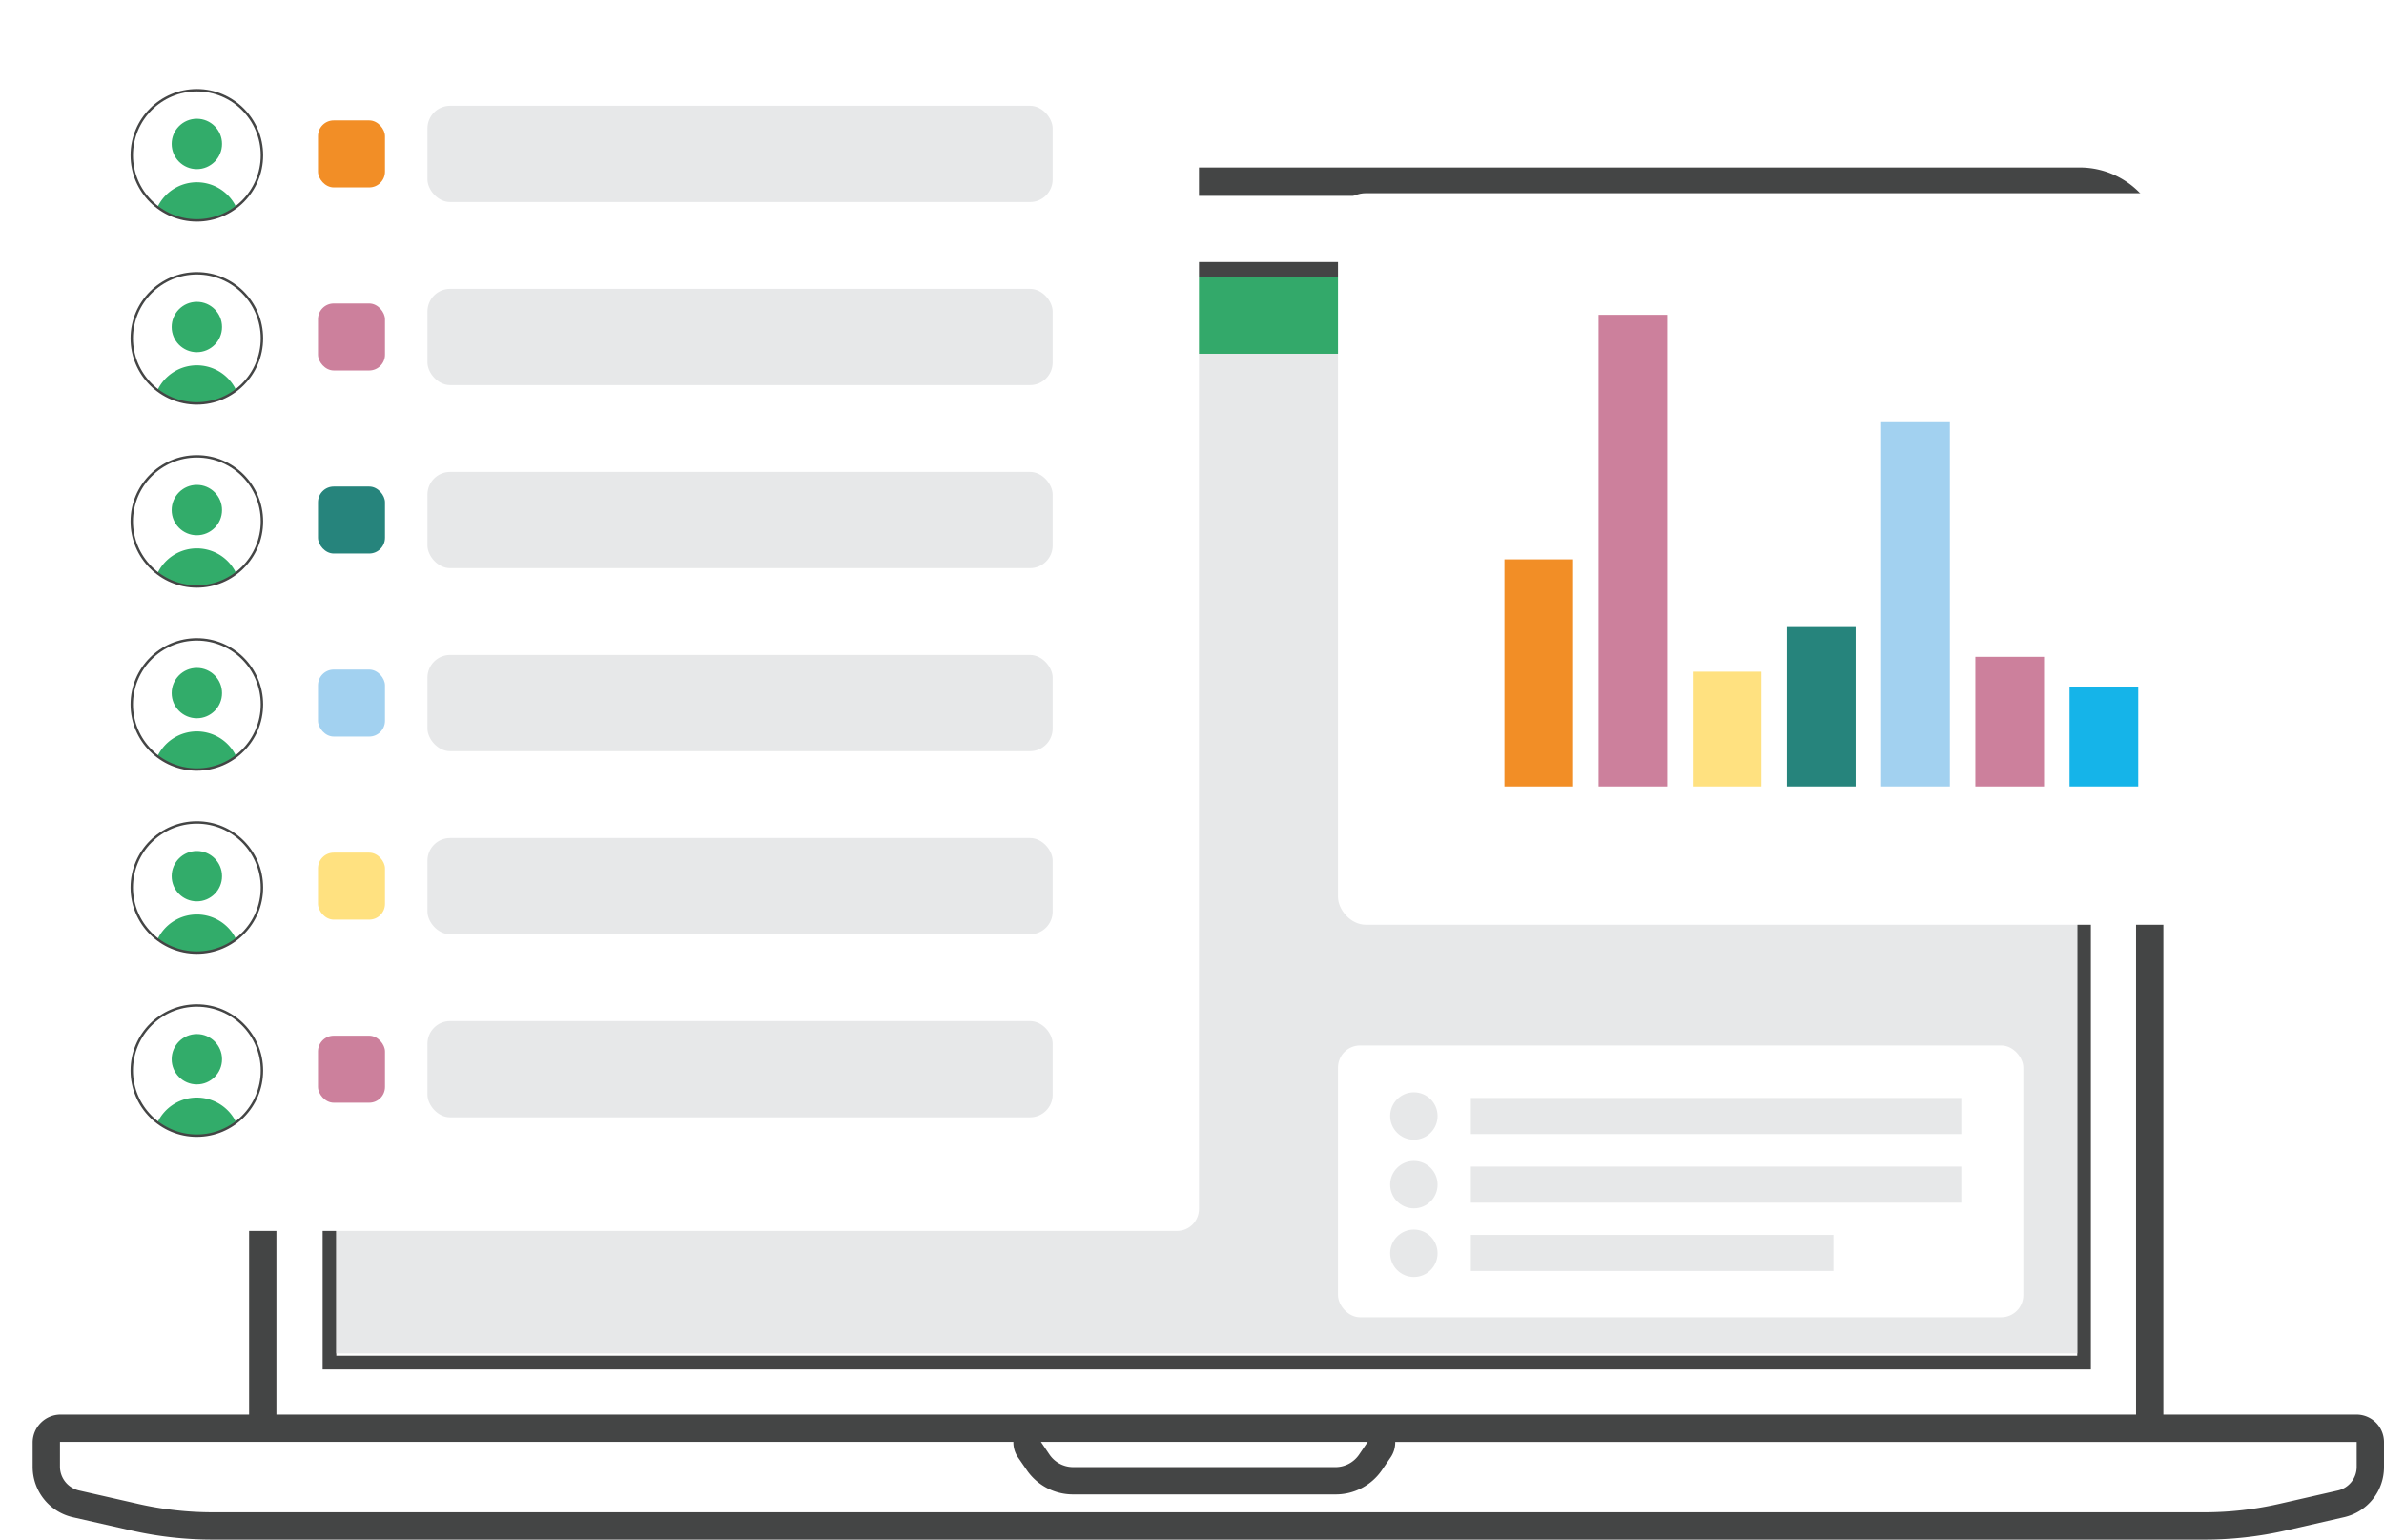 <svg xmlns="http://www.w3.org/2000/svg" xmlns:xlink="http://www.w3.org/1999/xlink" width="547.664" height="353.695" viewBox="0 0 547.664 353.695"><defs><filter id="a" x="299.87" y="36.882" width="227.656" height="183.065" filterUnits="userSpaceOnUse"><feOffset dy="7" input="SourceAlpha"/><feGaussianBlur stdDeviation="2.5" result="b"/><feFlood flood-color="#231f20" flood-opacity="0.2"/><feComposite operator="in" in2="b"/><feComposite in="SourceGraphic"/></filter><filter id="c" x="0" y="0" width="282.931" height="290.286" filterUnits="userSpaceOnUse"><feOffset dy="7" input="SourceAlpha"/><feGaussianBlur stdDeviation="2.5" result="d"/><feFlood flood-color="#231f20" flood-opacity="0.2"/><feComposite operator="in" in2="d"/><feComposite in="SourceGraphic"/></filter><clipPath id="e"><circle cx="14.949" cy="14.949" r="14.949" fill="none"/></clipPath></defs><g transform="translate(-12748.013 -4279.608)"><g transform="translate(12755.513 4318.087)"><path d="M12957.465,4581h251.58V4313.663a12.731,12.731,0,0,0-12.83-12.637H12794.67a12.731,12.731,0,0,0-12.832,12.637V4581h175.627Zm38.525-275.392a2.944,2.944,0,1,1-2.943,2.943A2.943,2.943,0,0,1,12995.99,4305.613Zm-203.531,10.619h406.207v254.4h-406.207Z" transform="translate(-12725.842 -4294.511)" fill="none"/><rect width="399.934" height="247.877" transform="translate(69.753 25.101)" fill="none"/><path d="M13289.43,4584.457h-44.438V4317.115a19.2,19.2,0,0,0-19.106-19.152h-401.544a19.2,19.2,0,0,0-19.107,19.152v267.342h-43.344a6.432,6.432,0,0,0-6.377,6.389v5.614a11.866,11.866,0,0,0,9.276,11.6l13.432,3.04a84.05,84.05,0,0,0,18.7,2.082H13254.4a83.918,83.918,0,0,0,18.684-2.082l13.38-3.052a11.794,11.794,0,0,0,9.211-11.585v-5.614A6.32,6.32,0,0,0,13289.43,4584.457Zm-509.786,20.5-13.467-3.062a5.624,5.624,0,0,1-4.389-5.437v-5.728h219.027a6.1,6.1,0,0,0,1.139,3.673l1.982,2.878a12.865,12.865,0,0,0,10.509,5.517h60.455a12.839,12.839,0,0,0,10.511-5.488l1.979-2.9a6.09,6.09,0,0,0,1.14-3.677H13289.4v5.728a5.568,5.568,0,0,1-4.322,5.439l-13.409,3.061a77.409,77.409,0,0,1-17.268,1.945h-457.485A77.493,77.493,0,0,1,12779.644,4604.96Zm275.257-8.436h-60.455a6.583,6.583,0,0,1-5.329-2.865l-1.981-2.927h75.078l-1.986,2.927A6.575,6.575,0,0,1,13054.9,4596.524Zm-243.392-279.41a12.731,12.731,0,0,1,12.832-12.637h401.544a12.731,12.731,0,0,1,12.83,12.637v267.342h-427.206Z" transform="translate(-12755.513 -4297.962)" fill="#444545"/><path d="M13193.038,4308.175H12786.83v254.4h406.208Zm-3.136,251.257h-399.935V4311.556H13189.9Z" transform="translate(-12720.214 -4286.453)" fill="#444545"/></g><rect width="399.934" height="247.348" transform="translate(12825.266 4343.188)" fill="#e7e8e9"/><rect width="399.934" height="17.689" transform="translate(12825.266 4343.188)" fill="#33a96a"/><g transform="translate(13055.383 4316.99)"><g transform="matrix(1, 0, 0, 1, -307.37, -37.38)" filter="url(#a)"><rect width="212.655" height="168.065" rx="6.383" transform="translate(307.37 37.38)" fill="#fff"/></g><rect width="15.779" height="52.177" transform="translate(38.236 91.119)" fill="#f28e26"/><rect width="15.779" height="108.356" transform="translate(59.872 34.94)" fill="#cc809c"/><rect width="15.779" height="26.366" transform="translate(81.508 116.93)" fill="#ffe180"/><rect width="15.779" height="36.615" transform="translate(103.145 106.681)" fill="#26847c"/><rect width="15.779" height="83.683" transform="translate(124.781 59.613)" fill="#a2d1f0"/><rect width="15.779" height="29.782" transform="translate(146.417 113.514)" fill="#cc809c"/><rect width="15.779" height="22.95" transform="translate(168.054 120.346)" fill="#15b4e9"/></g><g transform="translate(12755.513 4280.108)"><g transform="matrix(1, 0, 0, 1, -7.5, -0.5)" filter="url(#c)"><rect width="267.931" height="275.286" rx="5.027" transform="translate(7.5 0.5)" fill="#fff"/></g><g transform="translate(22.771 20.229)"><g clip-path="url(#e)"><g transform="translate(5.293 6.847)"><circle cx="5.493" cy="5.493" r="5.493" transform="translate(4.163)" fill="#32ac6a" stroke="#32ac6a" stroke-miterlimit="10" stroke-width="0.581"/><path d="M12786.92,4309.424a1.087,1.087,0,0,0,1.091-1.2,9.723,9.723,0,0,0-19.3,0,1.086,1.086,0,0,0,1.086,1.2Z" transform="translate(-12768.707 -4285.098)" fill="#32ac6a" stroke="#32ac6a" stroke-miterlimit="10" stroke-width="0.581"/></g></g><circle cx="14.949" cy="14.949" r="14.949" fill="none" stroke="#444545" stroke-miterlimit="10" stroke-width="0.554"/></g><g transform="translate(22.771 62.283)"><g clip-path="url(#e)"><g transform="translate(5.293 6.848)"><circle cx="5.493" cy="5.493" r="5.493" transform="translate(4.163)" fill="#32ac6a" stroke="#32ac6a" stroke-miterlimit="10" stroke-width="0.581"/><path d="M12786.92,4329.194a1.088,1.088,0,0,0,1.091-1.2,9.723,9.723,0,0,0-19.3,0,1.086,1.086,0,0,0,1.086,1.2Z" transform="translate(-12768.707 -4304.869)" fill="#32ac6a" stroke="#32ac6a" stroke-miterlimit="10" stroke-width="0.581"/></g></g><circle cx="14.949" cy="14.949" r="14.949" fill="none" stroke="#444545" stroke-miterlimit="10" stroke-width="0.554"/></g><g transform="translate(22.771 104.337)"><g clip-path="url(#e)"><g transform="translate(5.293 6.847)"><circle cx="5.493" cy="5.493" r="5.493" transform="translate(4.163)" fill="#32ac6a" stroke="#32ac6a" stroke-miterlimit="10" stroke-width="0.581"/><path d="M12786.92,4348.967a1.088,1.088,0,0,0,1.091-1.2,9.723,9.723,0,0,0-19.3,0,1.086,1.086,0,0,0,1.086,1.2Z" transform="translate(-12768.707 -4324.641)" fill="#32ac6a" stroke="#32ac6a" stroke-miterlimit="10" stroke-width="0.581"/></g></g><circle cx="14.949" cy="14.949" r="14.949" fill="none" stroke="#444545" stroke-miterlimit="10" stroke-width="0.554"/></g><g transform="translate(22.771 146.39)"><g clip-path="url(#e)"><g transform="translate(5.293 6.848)"><circle cx="5.493" cy="5.493" r="5.493" transform="translate(4.163)" fill="#32ac6a" stroke="#32ac6a" stroke-miterlimit="10" stroke-width="0.581"/><path d="M12786.92,4368.736a1.087,1.087,0,0,0,1.091-1.2,9.723,9.723,0,0,0-19.3,0,1.086,1.086,0,0,0,1.086,1.2Z" transform="translate(-12768.707 -4344.412)" fill="#32ac6a" stroke="#32ac6a" stroke-miterlimit="10" stroke-width="0.581"/></g></g><circle cx="14.949" cy="14.949" r="14.949" fill="none" stroke="#444545" stroke-miterlimit="10" stroke-width="0.554"/></g><g transform="translate(22.771 188.444)"><g clip-path="url(#e)"><g transform="translate(5.293 6.848)"><circle cx="5.493" cy="5.493" r="5.493" transform="translate(4.163)" fill="#32ac6a" stroke="#32ac6a" stroke-miterlimit="10" stroke-width="0.581"/><path d="M12786.92,4388.506a1.086,1.086,0,0,0,1.091-1.2,9.723,9.723,0,0,0-19.3,0,1.085,1.085,0,0,0,1.086,1.2Z" transform="translate(-12768.707 -4364.181)" fill="#32ac6a" stroke="#32ac6a" stroke-miterlimit="10" stroke-width="0.581"/></g></g><circle cx="14.949" cy="14.949" r="14.949" fill="none" stroke="#444545" stroke-miterlimit="10" stroke-width="0.554"/></g><g transform="translate(22.771 230.498)"><g clip-path="url(#e)"><g transform="translate(5.293 6.847)"><circle cx="5.493" cy="5.493" r="5.493" transform="translate(4.163)" fill="#32ac6a" stroke="#32ac6a" stroke-miterlimit="10" stroke-width="0.581"/><path d="M12786.92,4408.278a1.088,1.088,0,0,0,1.091-1.2,9.723,9.723,0,0,0-19.3,0,1.087,1.087,0,0,0,1.086,1.2Z" transform="translate(-12768.707 -4383.952)" fill="#32ac6a" stroke="#32ac6a" stroke-miterlimit="10" stroke-width="0.581"/></g></g><circle cx="14.949" cy="14.949" r="14.949" fill="none" stroke="#444545" stroke-miterlimit="10" stroke-width="0.554"/></g><rect width="15.391" height="15.391" rx="3.618" transform="translate(65.551 27.166)" fill="#f28e26"/><rect width="143.625" height="22.111" rx="5.197" transform="translate(90.698 23.805)" fill="#e7e8e9"/><rect width="15.391" height="15.391" rx="3.618" transform="translate(65.551 69.219)" fill="#cc809c"/><rect width="143.625" height="22.111" rx="5.197" transform="translate(90.698 65.86)" fill="#e7e8e9"/><rect width="15.391" height="15.391" rx="3.618" transform="translate(65.551 111.273)" fill="#26847c"/><rect width="143.625" height="22.111" rx="5.197" transform="translate(90.698 107.913)" fill="#e7e8e9"/><rect width="15.391" height="15.391" rx="3.618" transform="translate(65.551 153.327)" fill="#a2d1f0"/><rect width="143.625" height="22.111" rx="5.197" transform="translate(90.698 149.967)" fill="#e7e8e9"/><rect width="15.391" height="15.391" rx="3.618" transform="translate(65.551 195.381)" fill="#ffe180"/><rect width="143.625" height="22.111" rx="5.197" transform="translate(90.698 192.021)" fill="#e7e8e9"/><rect width="15.391" height="15.391" rx="3.618" transform="translate(65.551 237.435)" fill="#cc809c"/><rect width="143.625" height="22.111" rx="5.197" transform="translate(90.698 234.074)" fill="#e7e8e9"/></g><g transform="translate(13055.383 4519.787)"><rect width="157.437" height="62.449" rx="5.088" fill="#fff"/><rect width="112.667" height="8.292" transform="translate(30.521 12.058)" fill="#e7e8e9"/><rect width="112.667" height="8.292" transform="translate(30.521 27.829)" fill="#e7e8e9"/><rect width="83.295" height="8.292" transform="translate(30.521 43.517)" fill="#e7e8e9"/><circle cx="5.446" cy="5.446" r="5.446" transform="translate(11.986 10.758)" fill="#e7e8e9"/><circle cx="5.446" cy="5.446" r="5.446" transform="translate(11.986 26.528)" fill="#e7e8e9"/><circle cx="5.446" cy="5.446" r="5.446" transform="translate(11.986 42.298)" fill="#e7e8e9"/></g></g></svg>